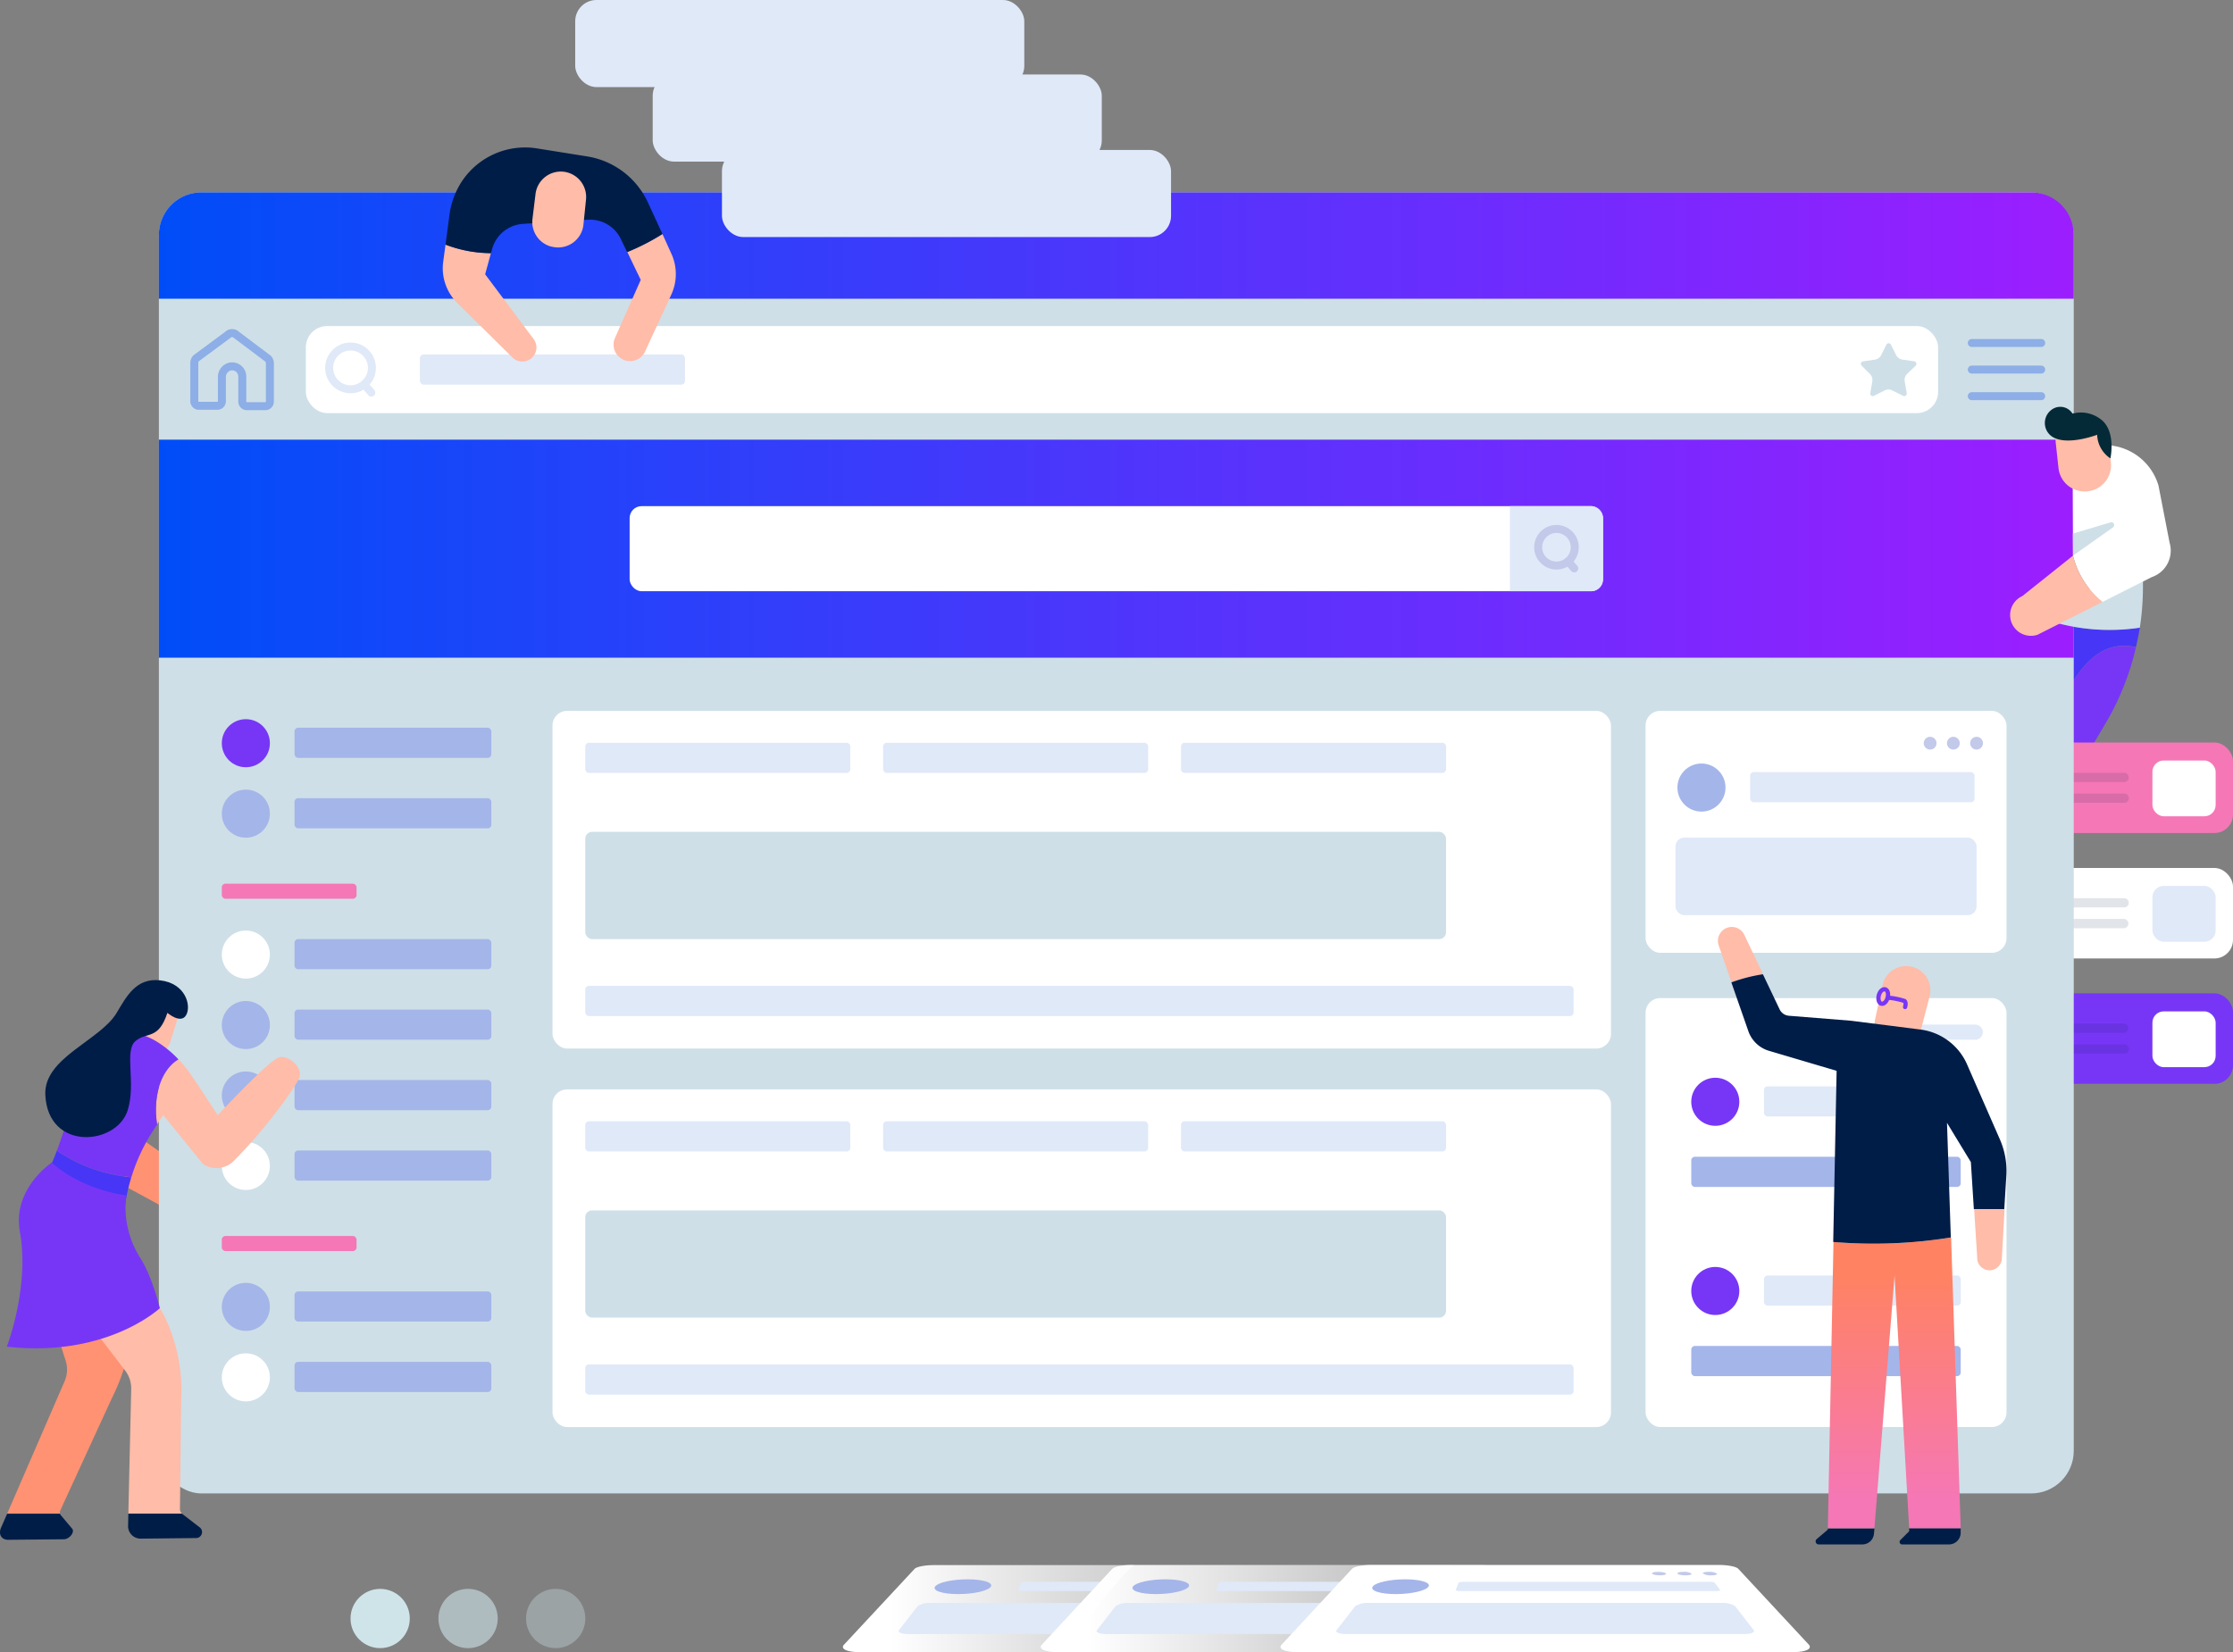 <svg xmlns="http://www.w3.org/2000/svg" xmlns:xlink="http://www.w3.org/1999/xlink" viewBox="0 0 419.81 310.68"><rect x="0" y="0" width="419.81" height="310.68" fill="#808080" stroke="none"/><defs><style>.cls-1{isolation:isolate;}.cls-2{fill:#4836f6;}.cls-3{fill:#7736f6;}.cls-4{fill:#f577b6;}.cls-5{fill:#fff;}.cls-17,.cls-6{fill:#001d47;}.cls-6{opacity:0.12;}.cls-22,.cls-23,.cls-6{mix-blend-mode:multiply;}.cls-23,.cls-7{fill:#e0e9f8;}.cls-8{fill:#ff9272;}.cls-9{fill:#cedfe7;}.cls-10{fill:#c2c9e9;}.cls-11{fill:#a4b5e9;}.cls-12{fill:url(#linear-gradient);}.cls-13{fill:url(#linear-gradient-2);}.cls-14,.cls-15,.cls-16,.cls-20{fill:none;stroke-linecap:round;stroke-linejoin:round;}.cls-14{stroke:#8daee6;}.cls-14,.cls-15,.cls-16{stroke-width:1.5px;}.cls-15{stroke:#e0e9f8;}.cls-16{stroke:#c2c9e9;}.cls-18{fill:url(#linear-gradient-3);}.cls-19{fill:#ffbca8;}.cls-20{stroke:#7736f6;stroke-width:0.8px;}.cls-21{fill:url(#linear-gradient-4);}.cls-24{fill:url(#linear-gradient-5);}.cls-25,.cls-26,.cls-27{fill:#cfe4e9;}.cls-26{opacity:0.6;}.cls-27{opacity:0.35;}.cls-28{fill:#042a37;}</style><linearGradient id="linear-gradient" x1="29.87" y1="46.18" x2="389.87" y2="46.18" gradientUnits="userSpaceOnUse"><stop offset="0" stop-color="#004df8"/><stop offset="1" stop-color="#9c1eff"/></linearGradient><linearGradient id="linear-gradient-2" x1="29.87" y1="103.18" x2="389.87" y2="103.18" xlink:href="#linear-gradient"/><linearGradient id="linear-gradient-3" x1="356.13" y1="282.61" x2="356.13" y2="239.45" gradientUnits="userSpaceOnUse"><stop offset="0" stop-color="#f577b6"/><stop offset="1" stop-color="#ff8262"/></linearGradient><linearGradient id="linear-gradient-4" x1="249.66" y1="302.5" x2="167.13" y2="302.5" gradientUnits="userSpaceOnUse"><stop offset="0" stop-color="#fff" stop-opacity="0.3"/><stop offset="1" stop-color="#fff"/></linearGradient><linearGradient id="linear-gradient-5" x1="286.84" y1="302.5" x2="204.32" y2="302.5" xlink:href="#linear-gradient-4"/></defs><title>web-1</title><g class="cls-1"><g id="Layer_2" data-name="Layer 2"><g id="Layer_1-2" data-name="Layer 1"><path class="cls-2" d="M386.56,134.17l-.74-17.26A38.36,38.36,0,0,0,402.29,118c-.19,1.24-.45,2.47-.73,3.69C394,120,389.81,127.07,386.56,134.17Z"/><path class="cls-3" d="M401.56,121.73a50.28,50.28,0,0,1-5.72,14.33l-8.57,14.45-.71-16.34C389.81,127.07,394,120,401.56,121.73Z"/><rect class="cls-4" x="370.23" y="139.64" width="49.58" height="17.02" rx="3.5" transform="translate(790.04 296.29) rotate(180)"/><rect class="cls-5" x="404.66" y="143.02" width="11.89" height="10.49" rx="2.12" transform="translate(821.21 296.52) rotate(180)"/><path class="cls-6" d="M377.25,145.33h22a.87.87,0,1,1,0,1.73h-22a.87.87,0,1,1,0-1.73Z"/><path class="cls-6" d="M388.57,149.23h10.7a.87.87,0,1,1,0,1.73h-10.7a.87.87,0,1,1,0-1.73Z"/><rect class="cls-5" x="370.23" y="163.22" width="49.58" height="17.02" rx="3.5" transform="translate(790.04 343.46) rotate(180)"/><rect class="cls-7" x="404.66" y="166.6" width="11.89" height="10.49" rx="2.12" transform="translate(821.21 343.69) rotate(180)"/><path class="cls-6" d="M377.25,168.91h22a.87.87,0,1,1,0,1.73h-22a.87.87,0,1,1,0-1.73Z"/><path class="cls-6" d="M388.57,172.81h10.7a.87.87,0,0,1,0,1.74h-10.7a.87.87,0,0,1,0-1.74Z"/><rect class="cls-3" x="370.23" y="186.8" width="49.58" height="17.02" rx="3.5" transform="translate(790.04 390.62) rotate(180)"/><rect class="cls-5" x="404.66" y="190.18" width="11.89" height="10.49" rx="2.12" transform="translate(821.21 390.86) rotate(180)"/><path class="cls-6" d="M377.25,192.49h22a.87.87,0,1,1,0,1.74h-22a.87.87,0,0,1,0-1.74Z"/><path class="cls-6" d="M388.57,196.4h10.7a.87.87,0,1,1,0,1.73h-10.7a.87.87,0,1,1,0-1.73Z"/><path class="cls-8" d="M26.07,213.79l17.06,12A3.47,3.47,0,0,1,44.34,230h0a3.48,3.48,0,0,1-4.86,1.73l-16.6-9Z"/><rect class="cls-9" x="29.87" y="36.18" width="360" height="244.66" rx="8"/><rect class="cls-5" x="309.37" y="133.68" width="67.86" height="45.5" rx="2.75"/><rect class="cls-7" x="314.99" y="157.51" width="56.61" height="14.59" rx="1.66"/><path class="cls-10" d="M362.87,138.56a1.2,1.2,0,1,1-1.2,1.2A1.2,1.2,0,0,1,362.87,138.56Z"/><path class="cls-10" d="M367.24,138.56a1.2,1.2,0,1,1-1.2,1.2A1.19,1.19,0,0,1,367.24,138.56Z"/><path class="cls-10" d="M371.6,138.56a1.2,1.2,0,1,1-1.2,1.2A1.2,1.2,0,0,1,371.6,138.56Z"/><circle class="cls-11" cx="319.88" cy="148.1" r="4.52"/><rect class="cls-7" x="329.03" y="145.19" width="42.19" height="5.67" rx="0.67"/><path class="cls-12" d="M389.87,56.18v-12a8,8,0,0,0-8-8h-344a8,8,0,0,0-8,8v12Z"/><rect class="cls-13" x="29.87" y="82.68" width="360" height="41"/><rect class="cls-5" x="57.5" y="61.31" width="306.87" height="16.38" rx="4"/><line class="cls-14" x1="383.75" y1="64.5" x2="370.7" y2="64.5"/><line class="cls-14" x1="383.75" y1="69.5" x2="370.7" y2="69.5"/><line class="cls-14" x1="383.75" y1="74.5" x2="370.7" y2="74.5"/><path class="cls-14" d="M42.79,63l-5.91,4.37a1.28,1.28,0,0,0-.35.89v7.2a.85.85,0,0,0,.85.85h3.48a.86.86,0,0,0,.86-.85V70.91a2,2,0,0,1,1.64-2,1.92,1.92,0,0,1,2.19,1.9v4.72a.86.86,0,0,0,.86.85h3.48a.85.85,0,0,0,.85-.85v-7.2a1.28,1.28,0,0,0-.35-.89L44.48,63A1.17,1.17,0,0,0,42.79,63Z"/><circle class="cls-15" cx="65.9" cy="69.18" r="4.02"/><line class="cls-15" x1="69.81" y1="73.83" x2="68.47" y2="72.27"/><rect class="cls-5" x="118.37" y="95.18" width="183" height="16" rx="2.25"/><path class="cls-7" d="M299.12,95.18H283.87v16h15.25a2.25,2.25,0,0,0,2.25-2.25V97.43A2.25,2.25,0,0,0,299.12,95.18Z"/><circle class="cls-16" cx="292.62" cy="102.91" r="3.44"/><line class="cls-16" x1="295.96" y1="106.89" x2="294.81" y2="105.56"/><circle class="cls-3" cx="46.22" cy="139.76" r="4.52"/><rect class="cls-5" x="309.37" y="187.69" width="67.86" height="80.66" rx="2.75"/><rect class="cls-11" x="55.37" y="136.85" width="37" height="5.67" rx="0.67"/><rect class="cls-7" x="78.95" y="66.66" width="49.83" height="5.67" rx="0.67"/><circle class="cls-11" cx="46.22" cy="153.01" r="4.52"/><rect class="cls-11" x="55.37" y="150.1" width="37" height="5.67" rx="0.67"/><rect class="cls-4" x="41.7" y="166.18" width="25.33" height="2.83" rx="0.67"/><circle class="cls-5" cx="46.22" cy="179.51" r="4.52"/><rect class="cls-11" x="55.37" y="176.6" width="37" height="5.67" rx="0.67"/><circle class="cls-11" cx="46.22" cy="192.76" r="4.52"/><rect class="cls-11" x="55.37" y="189.85" width="37" height="5.67" rx="0.67"/><circle class="cls-11" cx="46.22" cy="206.01" r="4.52"/><rect class="cls-11" x="55.37" y="203.1" width="37" height="5.67" rx="0.67"/><circle class="cls-5" cx="46.22" cy="219.26" r="4.52"/><rect class="cls-11" x="55.37" y="216.35" width="37" height="5.67" rx="0.67"/><rect class="cls-4" x="41.7" y="232.43" width="25.33" height="2.83" rx="0.67"/><circle class="cls-11" cx="46.22" cy="245.76" r="4.52"/><rect class="cls-11" x="55.37" y="242.85" width="37" height="5.67" rx="0.67"/><circle class="cls-5" cx="46.22" cy="259.01" r="4.52"/><rect class="cls-11" x="55.37" y="256.1" width="37" height="5.67" rx="0.67"/><rect class="cls-5" x="103.87" y="133.68" width="199" height="63.5" rx="2.75"/><rect class="cls-7" x="110.03" y="139.68" width="49.83" height="5.67" rx="0.67"/><rect class="cls-7" x="110.03" y="185.4" width="185.81" height="5.67" rx="0.67"/><rect class="cls-7" x="166.03" y="139.68" width="49.83" height="5.67" rx="0.67"/><rect class="cls-7" x="222.03" y="139.68" width="49.83" height="5.67" rx="0.67"/><rect class="cls-9" x="110.03" y="156.43" width="161.83" height="20.17" rx="1.29"/><rect class="cls-5" x="103.87" y="204.86" width="199" height="63.5" rx="2.75"/><rect class="cls-7" x="110.03" y="210.86" width="49.83" height="5.67" rx="0.67"/><rect class="cls-7" x="110.03" y="256.58" width="185.81" height="5.67" rx="0.67"/><rect class="cls-7" x="166.03" y="210.86" width="49.83" height="5.67" rx="0.67"/><rect class="cls-7" x="222.03" y="210.86" width="49.83" height="5.67" rx="0.67"/><rect class="cls-9" x="110.03" y="227.61" width="161.83" height="20.17" rx="1.29"/><path class="cls-7" d="M357,195.52h14.36a1.43,1.43,0,0,0,1.42-1.42h0a1.43,1.43,0,0,0-1.42-1.42H357a1.43,1.43,0,0,0-1.42,1.42h0A1.43,1.43,0,0,0,357,195.52Z"/><circle class="cls-3" cx="322.48" cy="207.19" r="4.52"/><rect class="cls-7" x="331.63" y="204.28" width="37" height="5.67" rx="0.67"/><rect class="cls-11" x="317.96" y="217.53" width="50.66" height="5.67" rx="0.67"/><circle class="cls-3" cx="322.48" cy="242.77" r="4.52"/><rect class="cls-7" x="331.63" y="239.86" width="37" height="5.67" rx="0.67"/><rect class="cls-11" x="317.96" y="253.11" width="50.66" height="5.67" rx="0.67"/><path class="cls-9" d="M355.47,64.76l1,2a1.56,1.56,0,0,0,1.19.86l2.22.33a.48.48,0,0,1,.27.81l-1.61,1.56a1.58,1.58,0,0,0-.45,1.4l.38,2.21a.48.48,0,0,1-.69.5l-2-1a1.53,1.53,0,0,0-1.47,0l-2,1a.47.47,0,0,1-.69-.5l.38-2.21a1.56,1.56,0,0,0-.46-1.4L350,68.77a.47.47,0,0,1,.26-.81l2.22-.33a1.56,1.56,0,0,0,1.19-.86l1-2A.48.48,0,0,1,355.47,64.76Z"/><path class="cls-17" d="M343.64,287.64l-2.1,1.79a.57.57,0,0,0,.37,1h8.22a2.19,2.19,0,0,0,2.18-2l.09-1h-8.76Z"/><path class="cls-17" d="M358.93,287.38l0,.57-1.66,1.66a.48.48,0,0,0,.34.82h8.8a2.2,2.2,0,0,0,2.2-2.27l0-.78Z"/><path class="cls-18" d="M366.81,232.71a91.57,91.57,0,0,1-22.11.84l-1.06,53.83h8.76l3.78-47.54,2.75,47.54h9.69Z"/><path class="cls-19" d="M328,175.93a2.61,2.61,0,0,0-4.83,2l2.37,6.83a30.28,30.28,0,0,1,5.93-1.53Z"/><path class="cls-19" d="M352.52,191.7l1.4-6.44a4.55,4.55,0,0,1,5.67-3.42h0a4.55,4.55,0,0,1,3.18,5.53l-1.65,6.38a4.41,4.41,0,0,1-5.52,3.13h0A4.42,4.42,0,0,1,352.52,191.7Z"/><path class="cls-20" d="M354.89,187.61c-.2.75-.73,1.26-1.19,1.14s-.67-.82-.48-1.57.72-1.26,1.19-1.14S355.08,186.86,354.89,187.61Z"/><path class="cls-20" d="M354.89,187.61a13.68,13.68,0,0,1,3.16.63c.38.33.11,1.13.11,1.13"/><path class="cls-17" d="M377.2,221a14.73,14.73,0,0,0-1.23-6.77l-6.05-13.82A11.1,11.1,0,0,0,361,193.6l-13-1.65-11.7-.94a2.11,2.11,0,0,1-1.72-1.19l-3.15-6.61a30.28,30.28,0,0,0-5.93,1.53l3.2,9.18a5.87,5.87,0,0,0,3.85,3.68l12.74,3.77-.64,32.18a91.57,91.57,0,0,0,22.11-.84l-.72-21.56,4.49,7.38.56,8.85h5.72Z"/><path class="cls-19" d="M371.14,227.38l.58,9.09a2.32,2.32,0,0,0,4.62.38l.52-9.47Z"/><path class="cls-19" d="M124.54,44a41.16,41.16,0,0,1-6.63,3.34l2.55,5.29-4.83,10.9a3.1,3.1,0,0,0,5.65,2.56l4.94-10.72a9.19,9.19,0,0,0,0-7.66Z"/><path class="cls-19" d="M83.76,46l-.44,3.26A9.16,9.16,0,0,0,86,57L96.34,67.23a2.66,2.66,0,0,0,3.43.25h0a2.65,2.65,0,0,0,.5-3.79L91.21,51.58l1.09-4A24.17,24.17,0,0,1,83.76,46Z"/><path class="cls-17" d="M121.83,38.12a15.22,15.22,0,0,0-11.46-8.71l-9.4-1.5a14.25,14.25,0,0,0-14.63,7,15.24,15.24,0,0,0-1.84,5.49L83.76,46a24.17,24.17,0,0,0,8.54,1.62l.22-.8a6.44,6.44,0,0,1,5.78-4.72l12.21-.78a6.43,6.43,0,0,1,6.2,3.61l1.2,2.49A41.16,41.16,0,0,0,124.54,44Z"/><path class="cls-19" d="M100.11,41.14l.57-4.66a4.79,4.79,0,0,1,5-4.21h0a4.78,4.78,0,0,1,4.49,5.27l-.48,4.69a4.78,4.78,0,0,1-6,4.14l-.08,0A4.79,4.79,0,0,1,100.11,41.14Z"/><path class="cls-21" d="M202.65,306.53c.71-.77,1.47-1.49,2.19-2.25.13-.14.25-.29.39-.43,1.27-2.41,3.61-4.85,5.27-6.83a23.74,23.74,0,0,1,2.7-2.7H175.48c-1.59,0-3.18.31-3.54.71L158.66,309.3c-.7.76.57,1.38,2.85,1.38H199.2A46.86,46.86,0,0,1,202.65,306.53Z"/><g class="cls-22"><path class="cls-23" d="M202.65,306.53c.71-.77,1.47-1.49,2.19-2.25.13-.14.25-.29.39-.43a18.66,18.66,0,0,1,1.57-2.41H175.05a4.2,4.2,0,0,0-2.54.6l-3.49,4.5c-.31.4.48.74,1.77.74H202Z"/><g class="cls-22"><path class="cls-11" d="M186.31,298.33c-.4.78-3.17,1.44-6.17,1.44s-4.92-.66-4.32-1.44,3.31-1.34,6.11-1.34S186.7,297.58,186.31,298.33Z"/><path class="cls-7" d="M210.12,297.46H192.78c-.42,0-.79.09-.84.19l-.52,1.34c0,.11.27.21.71.21h16.49Z"/></g></g><path class="cls-24" d="M292.14,310.68H198.69c-2.28,0-3.54-.62-2.84-1.38L209.12,295c.37-.4,1.95-.71,3.55-.71h65.49c1.6,0,3.18.31,3.55.71L295,309.3C295.68,310.06,294.42,310.68,292.14,310.68Z"/><g class="cls-22"><path class="cls-23" d="M282.86,307.28H208c-1.29,0-2.07-.34-1.76-.74l3.49-4.5a4.19,4.19,0,0,1,2.53-.6H278.6a4.19,4.19,0,0,1,2.53.6l3.49,4.5C284.94,306.94,284.15,307.28,282.86,307.28Z"/><g class="cls-22"><path class="cls-10" d="M266.66,295.59c.71,0,1.38.14,1.48.32s-.4.33-1.13.33-1.4-.14-1.49-.33S265.94,295.59,266.66,295.59Z"/><path class="cls-10" d="M271.39,295.59a2.62,2.62,0,0,1,1.53.32c.12.19-.37.33-1.1.33s-1.41-.14-1.52-.33S270.68,295.59,271.39,295.59Z"/><path class="cls-10" d="M276.13,295.59a2.77,2.77,0,0,1,1.56.32c.15.19-.32.33-1.05.33a2.68,2.68,0,0,1-1.57-.33C274.94,295.73,275.41,295.59,276.13,295.59Z"/></g><g class="cls-22"><path class="cls-11" d="M223.5,298.33c-.41.78-3.18,1.44-6.17,1.44s-4.92-.66-4.32-1.44,3.3-1.34,6.11-1.34S223.89,297.58,223.5,298.33Z"/><path class="cls-7" d="M277.7,299.2H229.31c-.43,0-.75-.1-.7-.21l.52-1.34c0-.1.41-.19.83-.19h46.43a1.65,1.65,0,0,1,.91.19l1,1.34C278.41,299.1,278.13,299.2,277.7,299.2Z"/></g></g><path class="cls-5" d="M337.22,310.68H243.77c-2.28,0-3.54-.62-2.84-1.38L254.2,295c.37-.4,1.95-.71,3.55-.71h65.49c1.6,0,3.18.31,3.55.71l13.27,14.27C340.76,310.06,339.5,310.68,337.22,310.68Z"/><g class="cls-22"><path class="cls-23" d="M327.94,307.28H253.05c-1.29,0-2.08-.34-1.76-.74l3.49-4.5a4.19,4.19,0,0,1,2.53-.6h66.37a4.19,4.19,0,0,1,2.53.6l3.49,4.5C330,306.94,329.23,307.28,327.94,307.28Z"/><g class="cls-22"><path class="cls-10" d="M311.74,295.59c.71,0,1.38.14,1.48.32s-.4.33-1.13.33-1.4-.14-1.49-.33S311,295.59,311.74,295.59Z"/><path class="cls-10" d="M316.47,295.59a2.62,2.62,0,0,1,1.53.32c.12.19-.37.33-1.1.33s-1.41-.14-1.52-.33S315.76,295.59,316.47,295.59Z"/><path class="cls-10" d="M321.21,295.59a2.77,2.77,0,0,1,1.56.32c.15.19-.32.33-1,.33a2.68,2.68,0,0,1-1.57-.33C320,295.73,320.49,295.59,321.21,295.59Z"/></g><g class="cls-22"><path class="cls-11" d="M268.58,298.33c-.41.78-3.18,1.44-6.17,1.44s-4.92-.66-4.32-1.44,3.3-1.34,6.11-1.34S269,297.58,268.58,298.33Z"/><path class="cls-7" d="M322.78,299.2H274.39c-.43,0-.75-.1-.7-.21l.52-1.34c0-.1.41-.19.83-.19h46.43a1.65,1.65,0,0,1,.91.19l1,1.34C323.49,299.1,323.21,299.2,322.78,299.2Z"/></g></g><rect class="cls-23" x="122.71" y="14.01" width="84.43" height="16.38" rx="4"/><path class="cls-23" d="M134.69,25a4.85,4.85,0,1,0-1.15,1l.91,1.06a.76.76,0,0,0,.57.26.78.78,0,0,0,.49-.18.76.76,0,0,0,.07-1.06Zm-6.85-3.12a3.27,3.27,0,1,1,3.27,3.27A3.27,3.27,0,0,1,127.84,21.88Z"/><rect class="cls-23" x="144.16" y="19.36" width="49.83" height="5.67" rx="0.67"/><rect class="cls-23" x="108.14" width="84.43" height="16.38" rx="4"/><path class="cls-23" d="M120.12,11A4.84,4.84,0,1,0,119,12l.91,1.06a.73.73,0,0,0,.56.26A.75.75,0,0,0,121,12Zm-6.85-3.12a3.27,3.27,0,1,1,3.26,3.27A3.27,3.27,0,0,1,113.27,7.87Z"/><rect class="cls-23" x="129.59" y="5.35" width="49.83" height="5.67" rx="0.67"/><g class="cls-22"><rect class="cls-7" x="135.73" y="28.2" width="84.43" height="16.38" rx="4"/><path class="cls-7" d="M144.12,40.85a4.77,4.77,0,1,1,4.77-4.77A4.78,4.78,0,0,1,144.12,40.85Zm0-8a3.27,3.27,0,1,0,3.27,3.27A3.27,3.27,0,0,0,144.12,32.81Z"/><path class="cls-7" d="M148,41.48a.71.71,0,0,1-.56-.27l-1.35-1.55a.75.75,0,0,1,1.14-1l1.34,1.56a.74.74,0,0,1-.08,1A.7.7,0,0,1,148,41.48Z"/><rect class="cls-23" x="157.18" y="33.56" width="49.83" height="5.67" rx="0.67"/></g><circle class="cls-25" cx="71.47" cy="304.36" r="5.57"/><path class="cls-26" d="M88,298.79a5.57,5.57,0,1,1-5.57,5.57A5.57,5.57,0,0,1,88,298.79Z"/><path class="cls-27" d="M104.47,298.79a5.57,5.57,0,1,1-5.57,5.57A5.57,5.57,0,0,1,104.47,298.79Z"/><path class="cls-9" d="M385.82,116.91l-.15-3.39,17.21-6.61v3.47a50.08,50.08,0,0,1-.59,7.66A38.36,38.36,0,0,1,385.82,116.91Z"/><path class="cls-5" d="M389.73,104.49h0l-.09-21.93,7.75,1.29a10.59,10.59,0,0,1,8.41,7.46l2.09,10.75a5.26,5.26,0,0,1-3.34,6.46l-9.28,4.68A16.27,16.27,0,0,1,389.73,104.49Z"/><path class="cls-19" d="M380.2,112.1l9.53-7.61a16.27,16.27,0,0,0,5.54,8.71l-12.19,6.16a3.91,3.91,0,0,1-2.88-7.26Z"/><path class="cls-19" d="M396.85,86.92l-.58-4.8a4.93,4.93,0,0,0-5.17-4.33h0a4.92,4.92,0,0,0-4.62,5.42L387,88a4.93,4.93,0,0,0,6.15,4.26l.08,0A4.94,4.94,0,0,0,396.85,86.92Z"/><path class="cls-28" d="M396.76,86.2a5.55,5.55,0,0,1-2.49-4.44s-4.93,1.88-7.82.68a3.09,3.09,0,0,1-.42-5.6,2.71,2.71,0,0,1,3.61.94,6.13,6.13,0,0,1,5.63,1.33C397.81,81.45,396.76,86.2,396.76,86.2Z"/><path class="cls-9" d="M389.73,104.49l7.52-5.32a.53.53,0,0,0-.46-.94l-7.08,2.12Z"/><path class="cls-8" d="M12.14,259.76a5.52,5.52,0,0,0,.2-3.9L7.91,242s-2.71-7.88-2.71-9c0,0,18.89,4.44,19,5.83l.59,8.6C25.09,252,23.58,257.87,21,263l-9.7,21.11a.89.89,0,0,0,0,.53H1.35Z"/><path class="cls-17" d="M1.35,284.65h9.94a.57.57,0,0,0,.12.26l2.15,2.55c.55.66-.51,2-1.58,2l-10.45.1c-1.25,0-1.85-1-1.36-2.22Z"/><path class="cls-19" d="M23.35,193l1.54-4.72a4.27,4.27,0,0,1,5.12-2.8l.53.14a4.27,4.27,0,0,1,3,5.38l-1.5,4.86a4.26,4.26,0,0,1-5.93,2.58l-.58-.28A4.25,4.25,0,0,1,23.35,193Z"/><path class="cls-19" d="M33.55,199.22a25,25,0,0,1,2.9,3.67l4.49,6.82s9.86-10.64,11.66-10.92,4.39,2,3.64,3.93c-.58,1.51-6,9.28-12.28,15.58a4.55,4.55,0,0,1-5.83.55l-7.45-9.19-1.15,1.79C28.77,206.75,30,201.42,33.55,199.22Z"/><path class="cls-17" d="M34.26,284.69l3.3,2.54a1.12,1.12,0,0,1-.67,2l-10.45.11a2.35,2.35,0,0,1-2.36-2.22l.05-2.48H34.22Z"/><path class="cls-19" d="M23.52,257.72,12.26,243a110.6,110.6,0,0,0,13.79-4.14c2.17,4,4.77,8.47,4.77,8.47a31.84,31.84,0,0,1,3.25,15.54l-.24,21a1.11,1.11,0,0,0,.39.76H24.13l.54-23.42A5.54,5.54,0,0,0,23.52,257.72Z"/><path class="cls-3" d="M24.37,194.11a12.29,12.29,0,0,1,4.88,1.63,20,20,0,0,1,4.3,3.48c-3.6,2.2-4.78,7.53-4,12.23l-.65,1a34.8,34.8,0,0,0-4.2,8.92,29.42,29.42,0,0,1-14-5C14.16,207.11,16.36,194.66,24.37,194.11Z"/><path class="cls-2" d="M4.56,225.05a15.46,15.46,0,0,1,5.21-6.37c.32-.74.63-1.51.92-2.3a29.42,29.42,0,0,0,14,5,35,35,0,0,0-1.53,10.82c0,.37,0,.57,0,.57,0,.65,1.35,3.25,2.89,6.08A110.6,110.6,0,0,1,12.26,243l-.84-1.1-4.85-5.86C3.91,232.83,2.86,228.86,4.56,225.05Z"/><path class="cls-3" d="M30.05,246s-9.93,9.36-28.77,7.24c0,0,4.34-11.2,2.46-21.61-1.47-8.06,6-13,6-13s4.84,4.83,14,6.17a17.72,17.72,0,0,0,2.55,11.63C28.56,239.86,30.05,246,30.05,246Z"/><path class="cls-17" d="M31.47,190.47s2.51,2.17,3.52.43-.05-6-4.91-6.55c-4.49-.49-6.28,3-8.15,6.12-3.09,5.21-13.73,8.43-13.41,15.4C9,216.56,21.93,215.4,24,208.8c1.62-5.07-.69-11.14,1.44-13S29.75,195.7,31.47,190.47Z"/></g></g></g></svg>